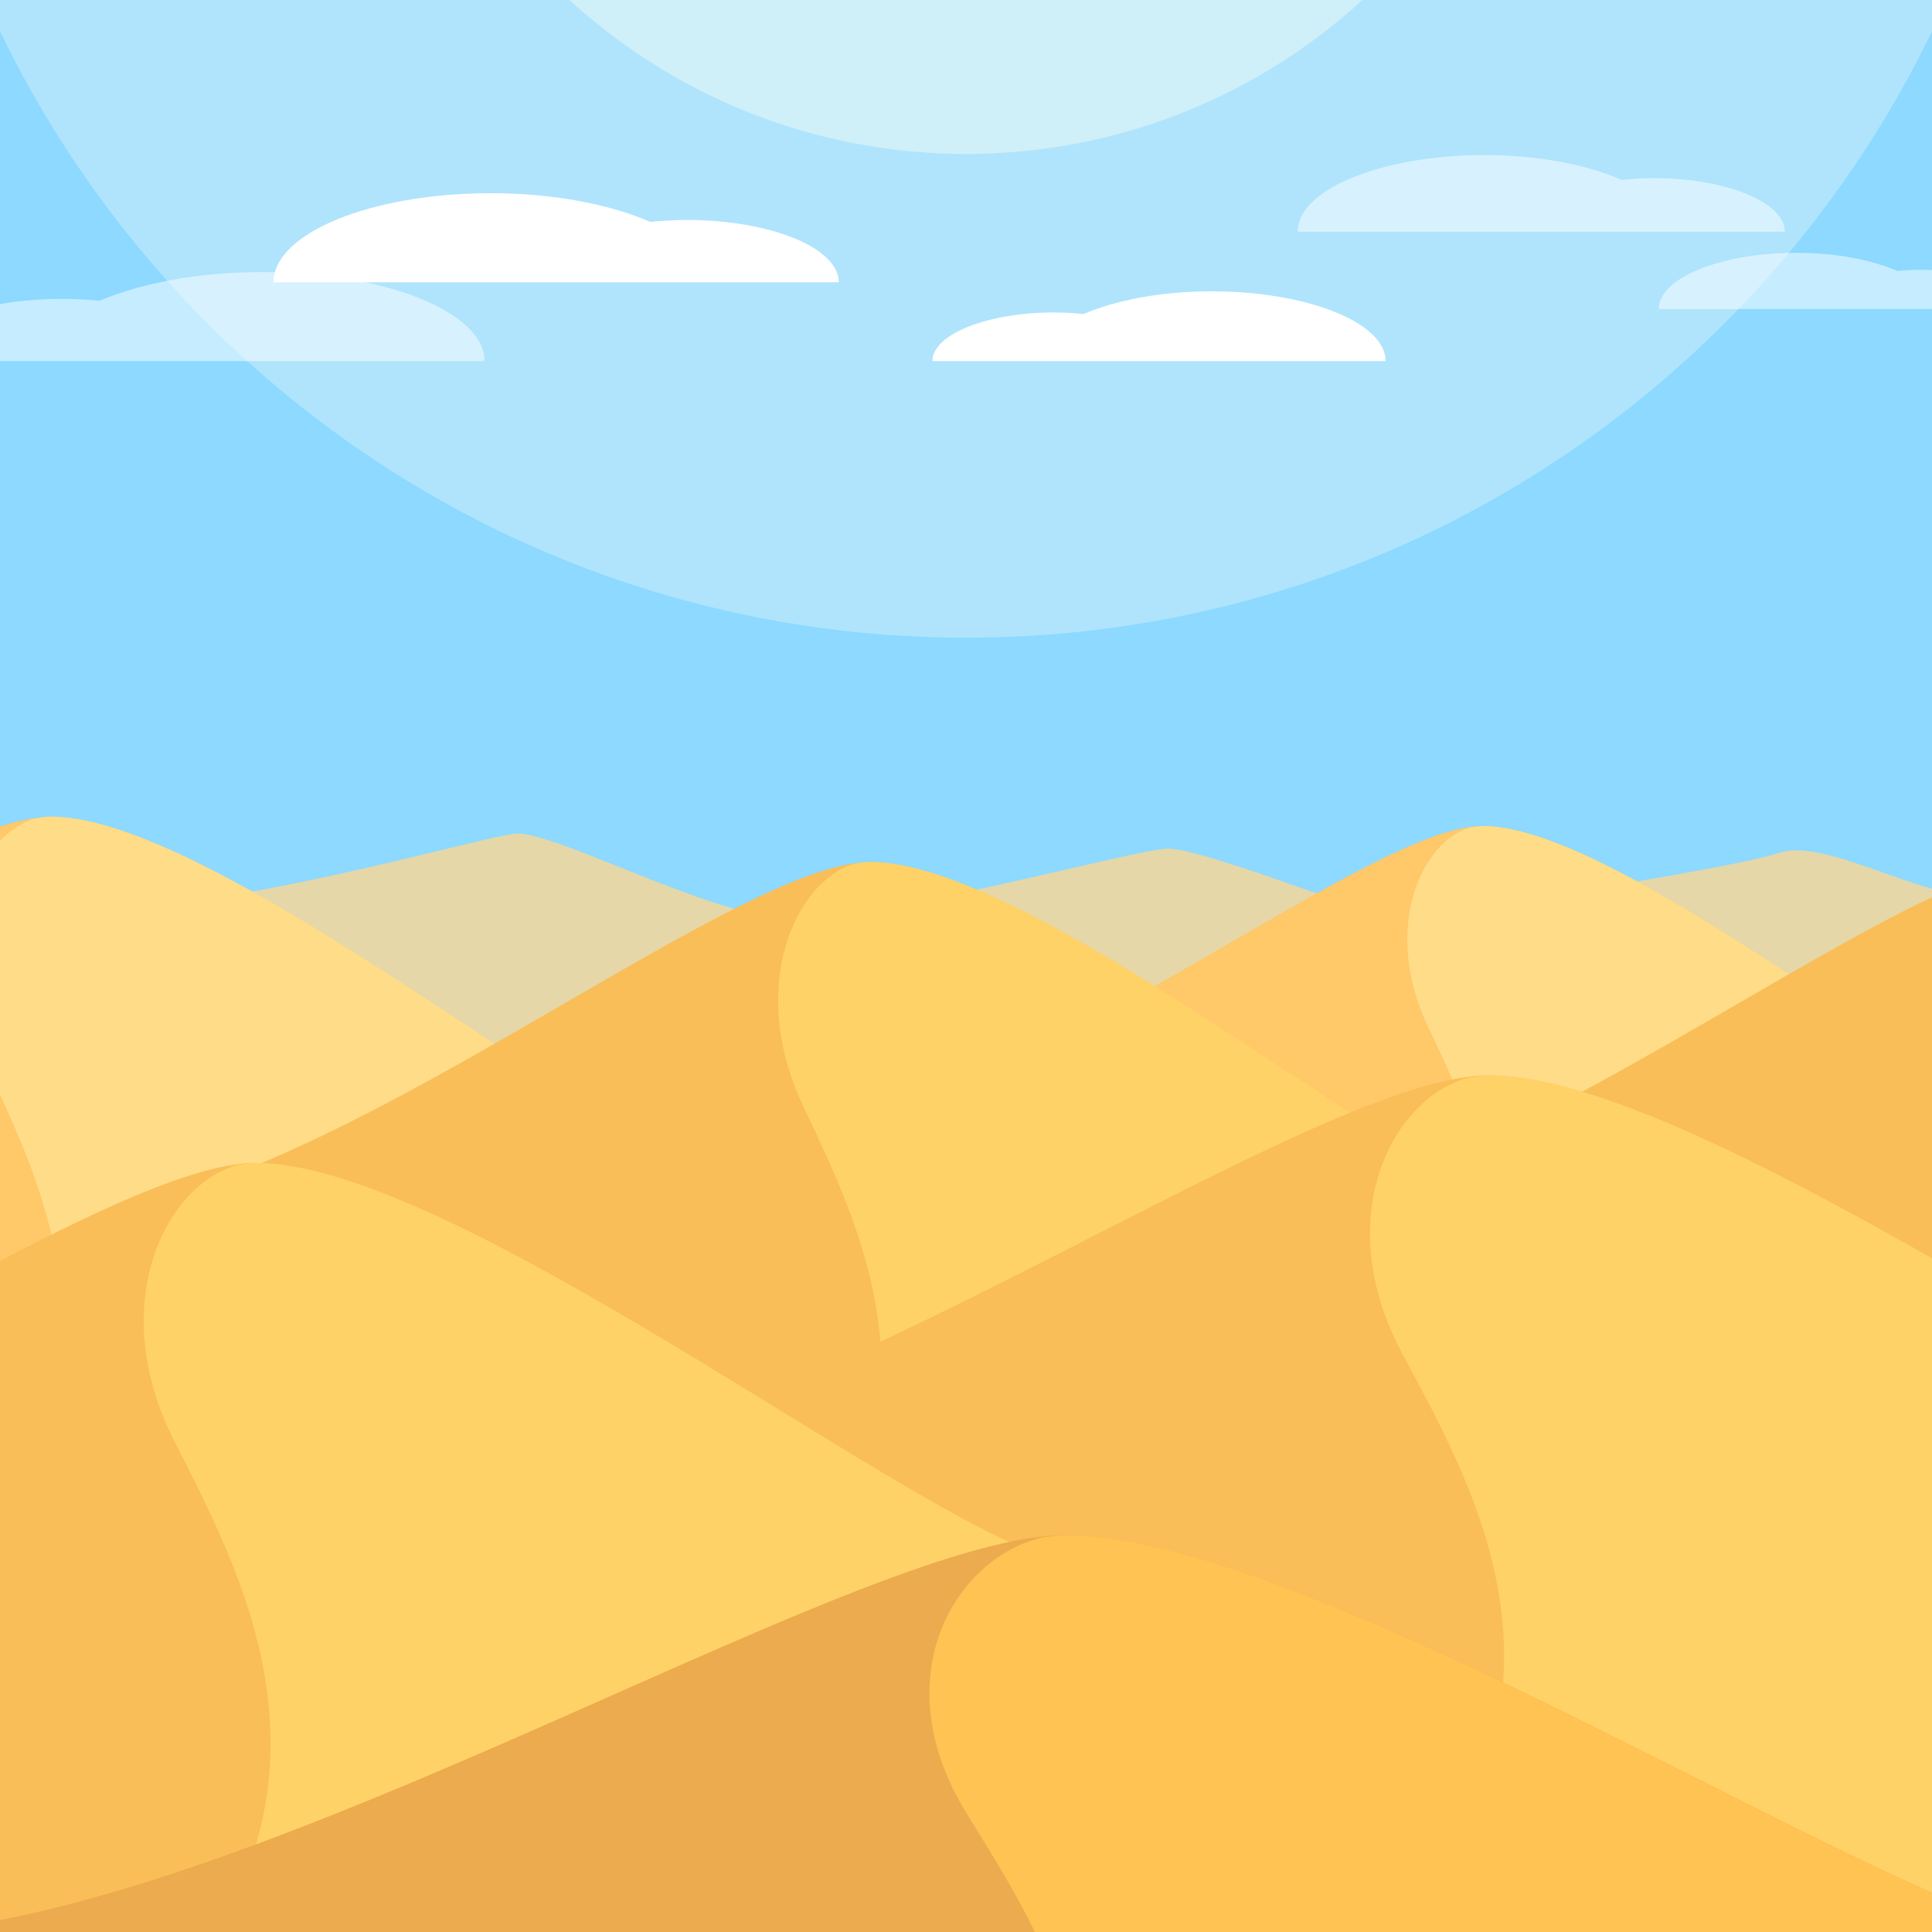 <?xml version="1.0" encoding="utf-8"?>
<!-- Generator: Adobe Illustrator 23.0.2, SVG Export Plug-In . SVG Version: 6.00 Build 0)  -->
<svg version="1.1" id="Capa_1" xmlns="http://www.w3.org/2000/svg" xmlns:xlink="http://www.w3.org/1999/xlink" x="0px" y="0px"
	 viewBox="0 0 512 512" style="enable-background:new 0 0 512 512;" xml:space="preserve">
<rect x="0" y="0" width="512" height="512" fill="#333333" stroke="none"/>
<style type="text/css">
	.st0{fill:#8DD9FF;}
	.st1{fill:#E5D7A8;}
	.st2{opacity:0.3;}
	.st3{fill:#FFFFF4;}
	.st4{fill:#FFC868;}
	.st5{fill:#FFDC87;}
	.st6{fill:#F9BE58;}
	.st7{fill:#FFD267;}
	.st8{fill:#ECAB4E;}
	.st9{fill:#FFC353;}
	.st10{opacity:0.5;}
	.st11{fill:#FFFFFF;}
	.st12{opacity:0.4;}
</style>
<g>
	<g>
		<circle class="st0" cx="256" cy="256" r="371.2"/>
	</g>
	<g>
		<path class="st1" d="M626.2,282.4c0.6-8.7,1-17.5,1-26.4c0-13.3-0.7-26.4-2.1-39.3c-14,2.4-83.1,20.5-99.2,21
			c-17.2,0.5-42.3-16-54.8-11.6c-12.6,4.4-97.7,17.2-102,17.2c-4.3-0.1-50-18.4-59.5-18.4c-9.4,0-84.8,21.8-106.6,17.9
			s-55.8-21.9-65.8-21.9S8,258.9-33.8,234.7s-56.1-12-80.6,2.5l-0.4,1.1c-0.3,5.9-0.4,11.8-0.4,17.7c0,26.6,2.9,52.5,8.2,77.6
			l563.3,23.9L626.2,282.4z"/>
	</g>
	<g class="st2">
		<path class="st3" d="M256-115.2C153.4-115.2,60.6-73.6-6.6-6.4C36.1,96.6,137.6,169,256,169S475.9,96.6,518.6-6.4
			C451.4-73.6,358.6-115.2,256-115.2z"/>
	</g>
	<g>
		<path class="st4" d="M392.9,218.9c-28.8,0-109.4,65.7-163.1,75.1c37.3,51.5,90,83.7,148.5,83.7c59.3,0,112.7-33,150-85.8
			C497.4,277.3,425.6,218.9,392.9,218.9z"/>
	</g>
	<g>
		<path class="st5" d="M525.9,290.7c-32-16.3-101.1-71.8-133-71.8c-1,0-2.2,0.3-3.4,0.4c-12.7,3.7-23.4,26.5-11.2,52.5
			c11.7,25,32,64,0,105.9l0,0c21.2,0,56.4,16.5,83.5,19.8C490.2,368.7,512.5,332.1,525.9,290.7z"/>
	</g>
	<g>
		<path class="st6" d="M532.1,421.6c31.5-50,50.7-103.8,68.2-160.7c0.9-2.8,1.9-5.4,3-7.9c-23.9-14-46.3-24.5-61.6-24.5
			c-23.7,0-76.1,36.4-127.8,63.7c2.5,38.4,10.8,75.3,24.1,109.7c26.8,12.9,55.7,20.1,86,20.1C526.7,421.8,529.4,421.7,532.1,421.6z"
			/>
	</g>
	<g>
		<path class="st7" d="M541.7,228.5c-1.2,0-2.7,0.3-4.1,0.5c-15.4,4.5-28.5,32.3-13.7,63.9c14.3,30.4,38.9,77.9,0,128.9l0,0.1
			c15,0,35.9,6.8,57.2,13.3c27.6-50,43.9-107,45.8-167.7C594.8,247,562.1,228.5,541.7,228.5z"/>
	</g>
	<g>
		<path class="st4" d="M-114.4,280.1c2.5,38.4,10.8,75.3,24.1,109.7c26.8,12.9,55.7,20.1,86,20.1c72.2,0,137.2-40.2,182.6-104.4
			c-37.6-17.8-125-89-164.9-89C-10.2,216.4-62.7,252.8-114.4,280.1z"/>
	</g>
	<g>
		<path class="st5" d="M175.4,303.9c-39-19.8-123.1-87.5-162-87.5c-1.2,0-2.7,0.3-4.1,0.5c-15.4,4.5-28.5,32.3-13.7,63.9
			c14.3,30.4,38.9,77.9,0,128.9c0,0,0,0.1,0,0.1c25.8,0,68.6,20.1,101.6,24.1C131.9,398.8,159,354.3,175.4,303.9z"/>
	</g>
	<g>
		<path class="st6" d="M230.5,228.5c-35,0-133.1,80-198.6,91.5c45.4,62.7,109.6,101.9,180.8,101.9c72.2,0,137.2-40.2,182.6-104.4
			C357.8,299.6,270.4,228.5,230.5,228.5z"/>
	</g>
	<g>
		<path class="st7" d="M392.5,315.9c-39-19.8-123.1-87.5-162-87.5c-1.2,0-2.7,0.3-4.1,0.5c-15.4,4.5-28.5,32.3-13.7,63.9
			c14.3,30.4,38.9,77.9,0,128.9l0,0.1c25.8,0,68.6,20.1,101.6,24.1C349,410.8,376.1,366.3,392.5,315.9z"/>
	</g>
	<g>
		<g>
			<path class="st6" d="M564.7,388.2c0.1-1.5,0.2-3.1,0.2-4.6c0-6.3,1.3-12.2,3.2-17.8C512.7,334.5,434.8,285,394.5,285
				c-45.4,0-172.5,91.1-257.2,104.3c58.8,71.5,142,116.2,234.2,116.2c75.2,0,144.3-29.7,199.1-79.3
				C564.5,414.7,562.6,401,564.7,388.2z"/>
		</g>
		<g>
			<path class="st7" d="M604.3,384.7C553.8,362.1,444.9,285,394.5,285c-1.6,0-3.5,0.4-5.3,0.6c-20,5.2-36.9,36.8-17.7,72.9
				c18.5,34.7,50.4,88.8,0,146.9l0,0.1c33.4,0,88.9,22.9,131.7,27.5C548,492.9,583.1,442.2,604.3,384.7z"/>
		</g>
	</g>
	<g>
		<g>
			<path class="st6" d="M67.8,308.2c-29.6,0-96.1,43.5-160.8,74.7c19.7,54.1,51.7,102.3,92.5,141.4c15.2,2.8,30.7,4.4,46.5,4.4
				c88.3,0,167.8-45.8,223.5-119C223.5,389.3,116.5,308.2,67.8,308.2z"/>
		</g>
		<g>
			<path class="st7" d="M269.5,409.6c-46-20.3-153-101.4-201.7-101.4c-1.5,0-3.3,0.4-5,0.6c-18.9,5.2-34.9,36.8-16.7,72.9
				c17.5,34.7,47.6,88.8,0,146.9l0,0.1C134.4,528.6,213.9,482.8,269.5,409.6z"/>
		</g>
	</g>
	<g>
		<path class="st8" d="M282.5,406.8C230.2,406.8,84,498-13.6,511.1C54.1,582.6,149.8,627.2,256,627.2c107.6,0,204.5-45.8,272.3-119
			C472.2,487.9,341.9,406.8,282.5,406.8z"/>
	</g>
	<g>
		<path class="st9" d="M528.3,508.2c-56.1-20.3-186.4-101.4-245.8-101.4c-1.8,0-4.1,0.4-6.1,0.6c-23,5.2-42.5,36.8-20.4,72.9
			c21.3,34.7,58,88.8,0,146.9c0,0,0.1,0.1,0.1,0.1C363.7,627.2,460.5,581.4,528.3,508.2z"/>
	</g>
	<g class="st10">
		<path class="st11" d="M-24.7,95.7c0-9.1,18.4-16.5,41.2-16.5c3.4,0,6.7,0.2,9.9,0.5c10.8-4.6,26-7.6,43.1-7.6
			c32.5,0,58.9,10.6,58.9,23.6H-24.7z"/>
	</g>
	<g>
		<path class="st11" d="M247.1,95.7c0-7.1,14.5-12.9,32.3-12.9c2.7,0,5.3,0.2,7.8,0.4c8.4-3.6,20.4-6,33.8-6
			c25.5,0,46.2,8.3,46.2,18.5H247.1z"/>
	</g>
	<g>
		<path class="st11" d="M222.3,74.8c0-9.1-18.1-16.5-40.3-16.5c-3.4,0-6.6,0.2-9.7,0.5c-10.5-4.6-25.5-7.6-42.2-7.6
			c-31.8,0-57.6,10.6-57.6,23.6H222.3z"/>
	</g>
	<g class="st10">
		<path class="st11" d="M473,61.4c0-7.8-15.6-14.2-34.8-14.2c-2.9,0-5.7,0.2-8.4,0.5c-9.1-4-21.9-6.6-36.3-6.6
			c-27.4,0-49.6,9.1-49.6,20.3H473z"/>
	</g>
	<g class="st10">
		<path class="st11" d="M534.5,82c0-5.8-11.4-10.5-25.6-10.5c-2.1,0-4.2,0.1-6.1,0.3c-6.7-2.9-16.1-4.8-26.7-4.8
			c-20.2,0-36.5,6.7-36.5,14.9H534.5z"/>
	</g>
	<g>
		<path class="st11" d="M256-115.2c-26.7,0-52.8,2.9-77.9,8.2c4.1,39.4,37.4,70.1,77.9,70.1s73.7-30.7,77.9-70.1
			C308.8-112.4,282.7-115.2,256-115.2z"/>
	</g>
	<g class="st12">
		<path class="st3" d="M256-115.2c-54.4,0-106,11.8-152.5,32.8C118.6-12.1,181.1,40.8,256,40.8S393.4-12.1,408.5-82.5
			C362-103.5,310.4-115.2,256-115.2z"/>
	</g>
</g>
</svg>
